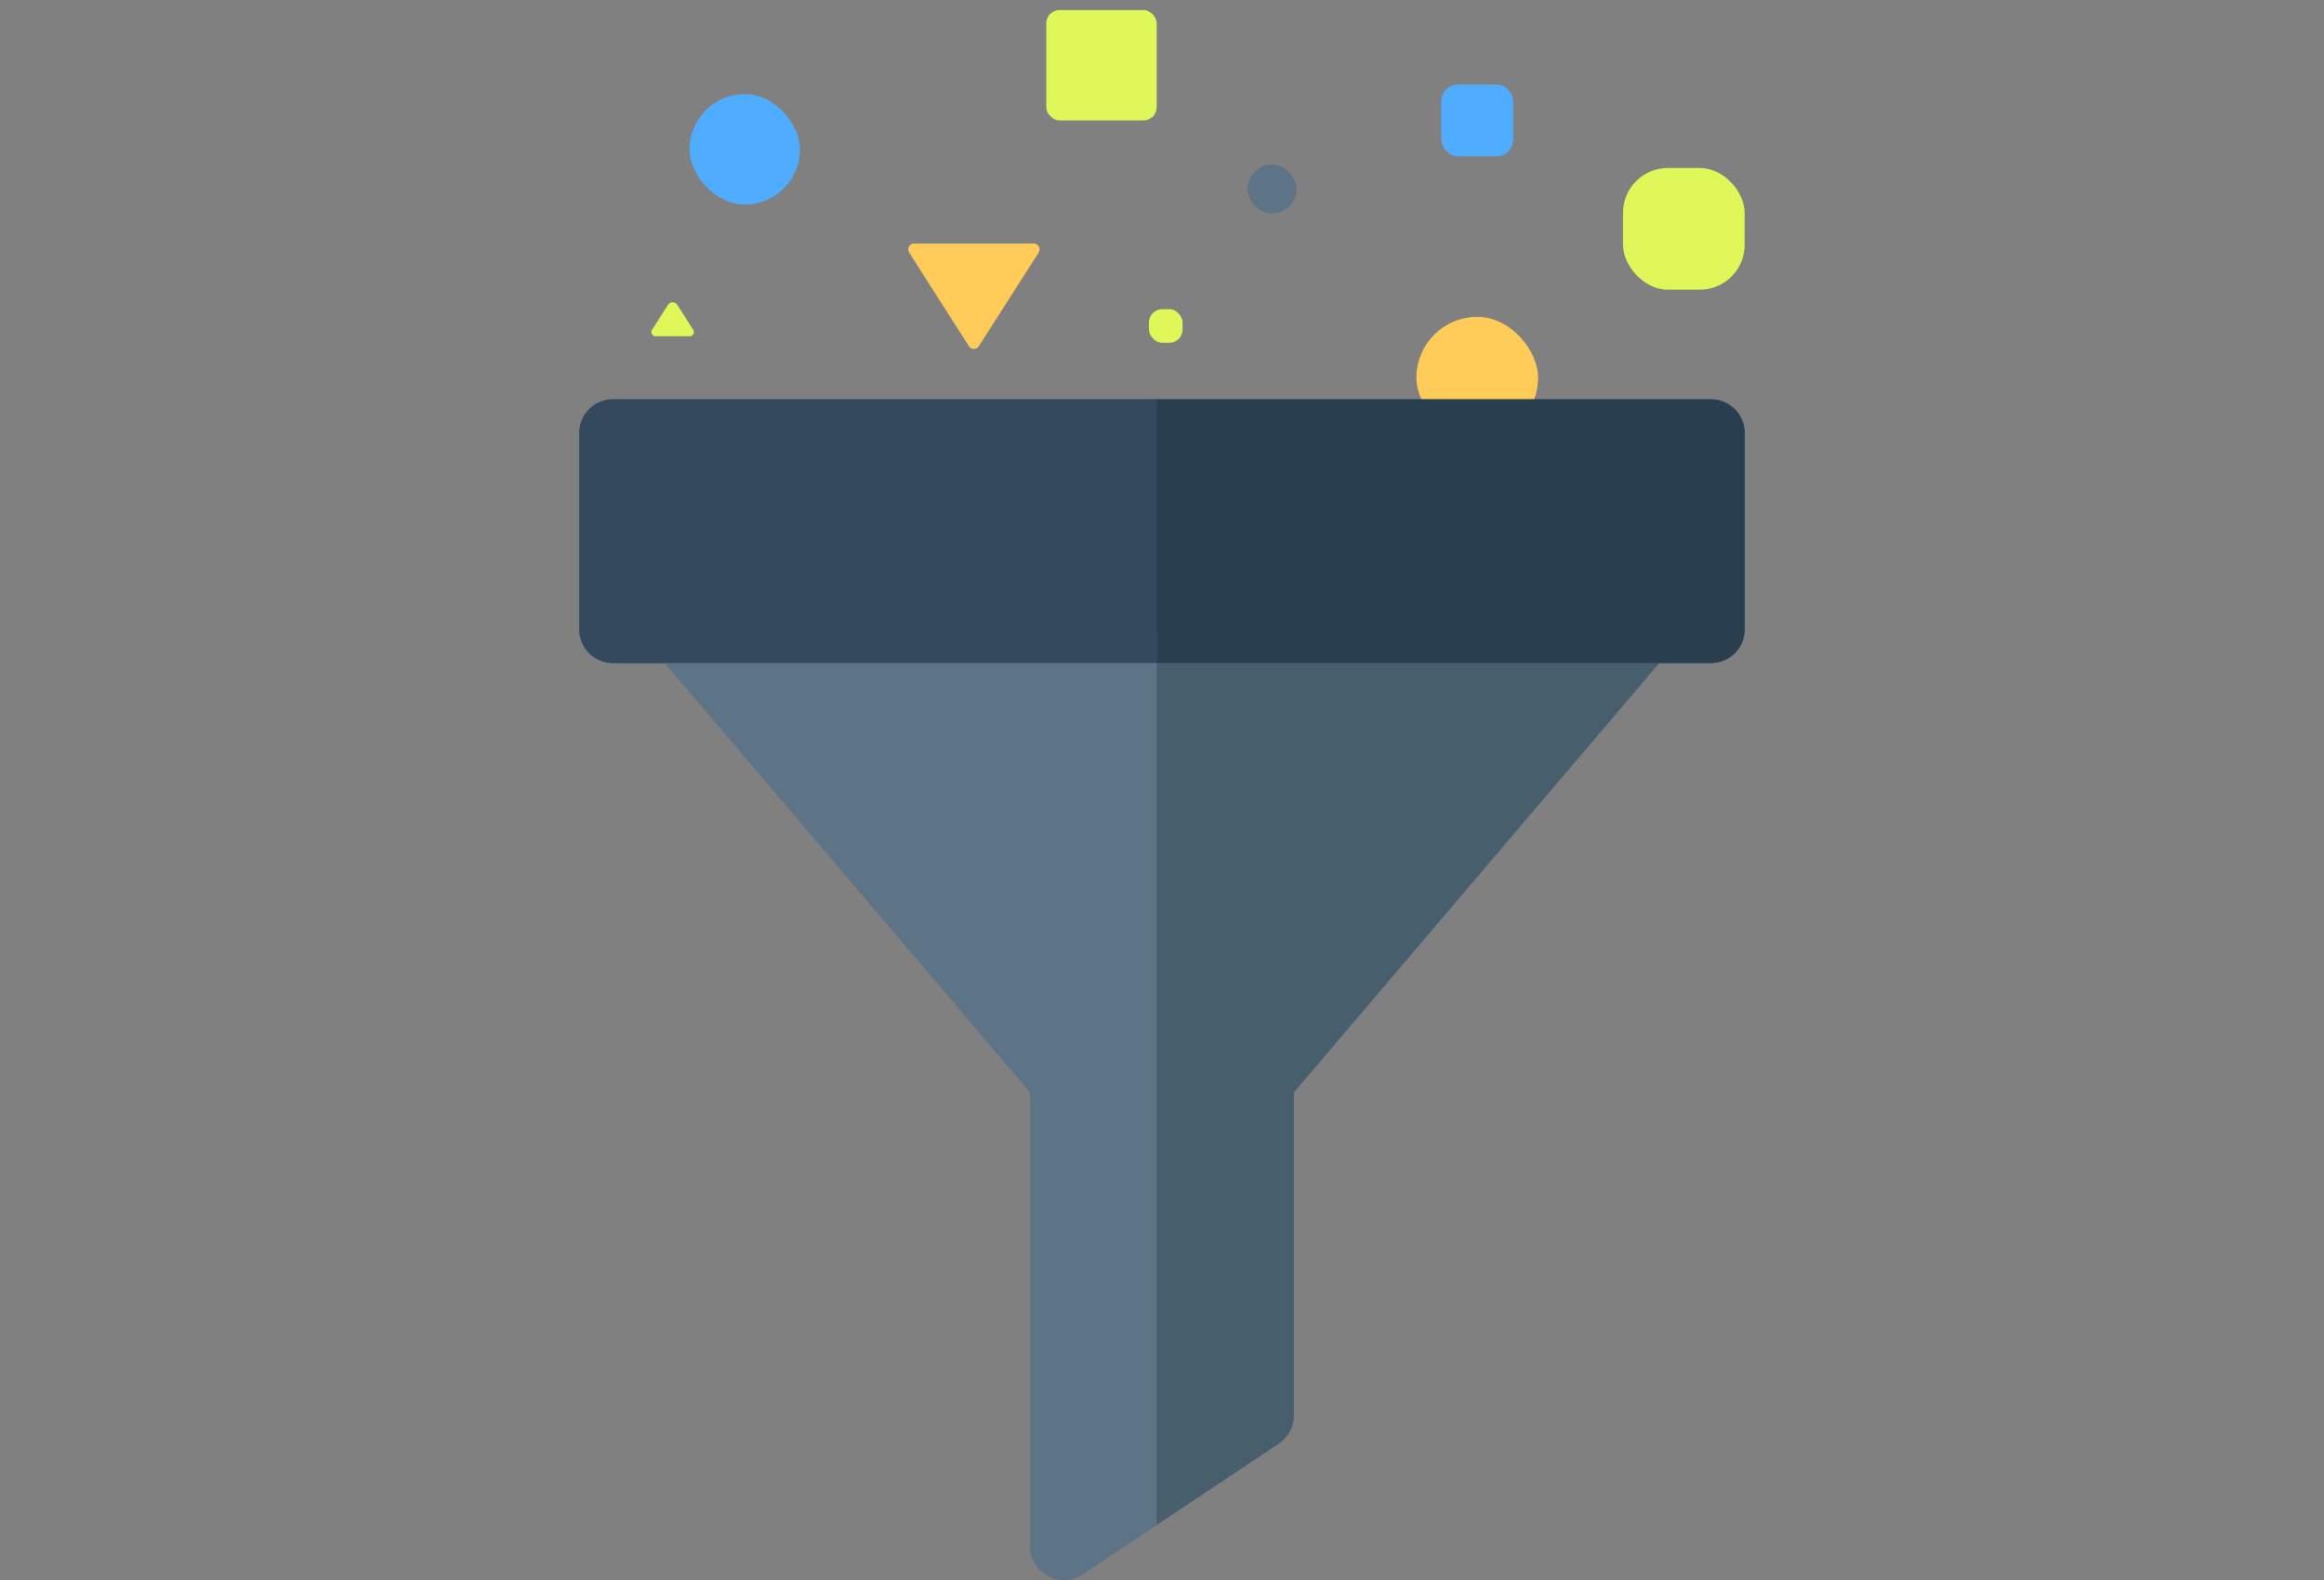<svg id="Warstwa_1" data-name="Warstwa 1" xmlns="http://www.w3.org/2000/svg" viewBox="0 0 175 119"><rect x="0" y="0" width="175" height="119" fill="#808080" stroke="none"/><defs><style>.cls-1{fill:#ffcc5a;}.cls-2{fill:#e0f759;}.cls-3{fill:#50acff;}.cls-4{fill:#5d7486;}.cls-5{fill:#34495e;}.cls-6{fill:#475e6d;}.cls-7{fill:#293e4f;}</style></defs><rect class="cls-1" x="106.656" y="23.868" width="9.164" height="9.164" rx="4.582"/><rect class="cls-2" x="86.52" y="23.286" width="2.531" height="2.531" rx="1"/><path class="cls-1" d="M78.212,19.023l-4.506,7.05a.442.442,0,0,1-.745,0q-2.253-3.525-4.5-7.05a.442.442,0,0,1,.372-.68h9.011A.442.442,0,0,1,78.212,19.023Z"/><path class="cls-2" d="M49.1,24.838l1.2-1.878a.417.417,0,0,1,.7,0l1.2,1.878a.315.315,0,0,1-.266.486h-2.57A.316.316,0,0,1,49.1,24.838Z"/><rect class="cls-2" x="122.213" y="12.652" width="9.164" height="9.164" rx="3.377"/><rect class="cls-3" x="108.535" y="6.368" width="5.406" height="5.406" rx="1.242"/><rect class="cls-2" x="78.787" y="0.756" width="8.315" height="8.315" rx="1"/><rect class="cls-3" x="51.926" y="7.088" width="8.315" height="8.315" rx="4.157"/><rect class="cls-4" x="93.941" y="12.391" width="3.688" height="3.688" rx="1.844"/><path class="cls-4" d="M125.317,45.58a2.537,2.537,0,0,0-3.576.288l-1.4,1.644H54.658l-1.4-1.644A2.537,2.537,0,1,0,49.4,49.156l28.18,33.121v34.186a2.538,2.538,0,0,0,3.945,2.111l14.775-9.85a2.538,2.538,0,0,0,1.13-2.111V82.277l28.18-33.121A2.537,2.537,0,0,0,125.317,45.58Z"/><path class="cls-5" d="M128.841,30.079H46.159a2.537,2.537,0,0,0-2.537,2.537V47.4a2.537,2.537,0,0,0,2.537,2.537H128.84a2.537,2.537,0,0,0,2.537-2.537V32.616A2.536,2.536,0,0,0,128.841,30.079Z"/><path class="cls-4" d="M54.658,47.512l-1.4-1.644A2.537,2.537,0,1,0,49.4,49.156l28.18,33.121v34.186a2.538,2.538,0,0,0,3.945,2.111l5.582-3.722V47.512Z"/><path class="cls-6" d="M125.317,45.58a2.537,2.537,0,0,0-3.576.288l-1.4,1.644H87.1v67.34l9.193-6.128a2.538,2.538,0,0,0,1.13-2.111V82.277l28.18-33.121A2.537,2.537,0,0,0,125.317,45.58Z"/><path class="cls-5" d="M46.159,30.079a2.537,2.537,0,0,0-2.537,2.537V47.4a2.537,2.537,0,0,0,2.537,2.537H87.1V30.079Z"/><path class="cls-7" d="M128.841,30.079H87.1V49.937h41.739a2.537,2.537,0,0,0,2.537-2.537V32.616A2.537,2.537,0,0,0,128.841,30.079Z"/></svg>